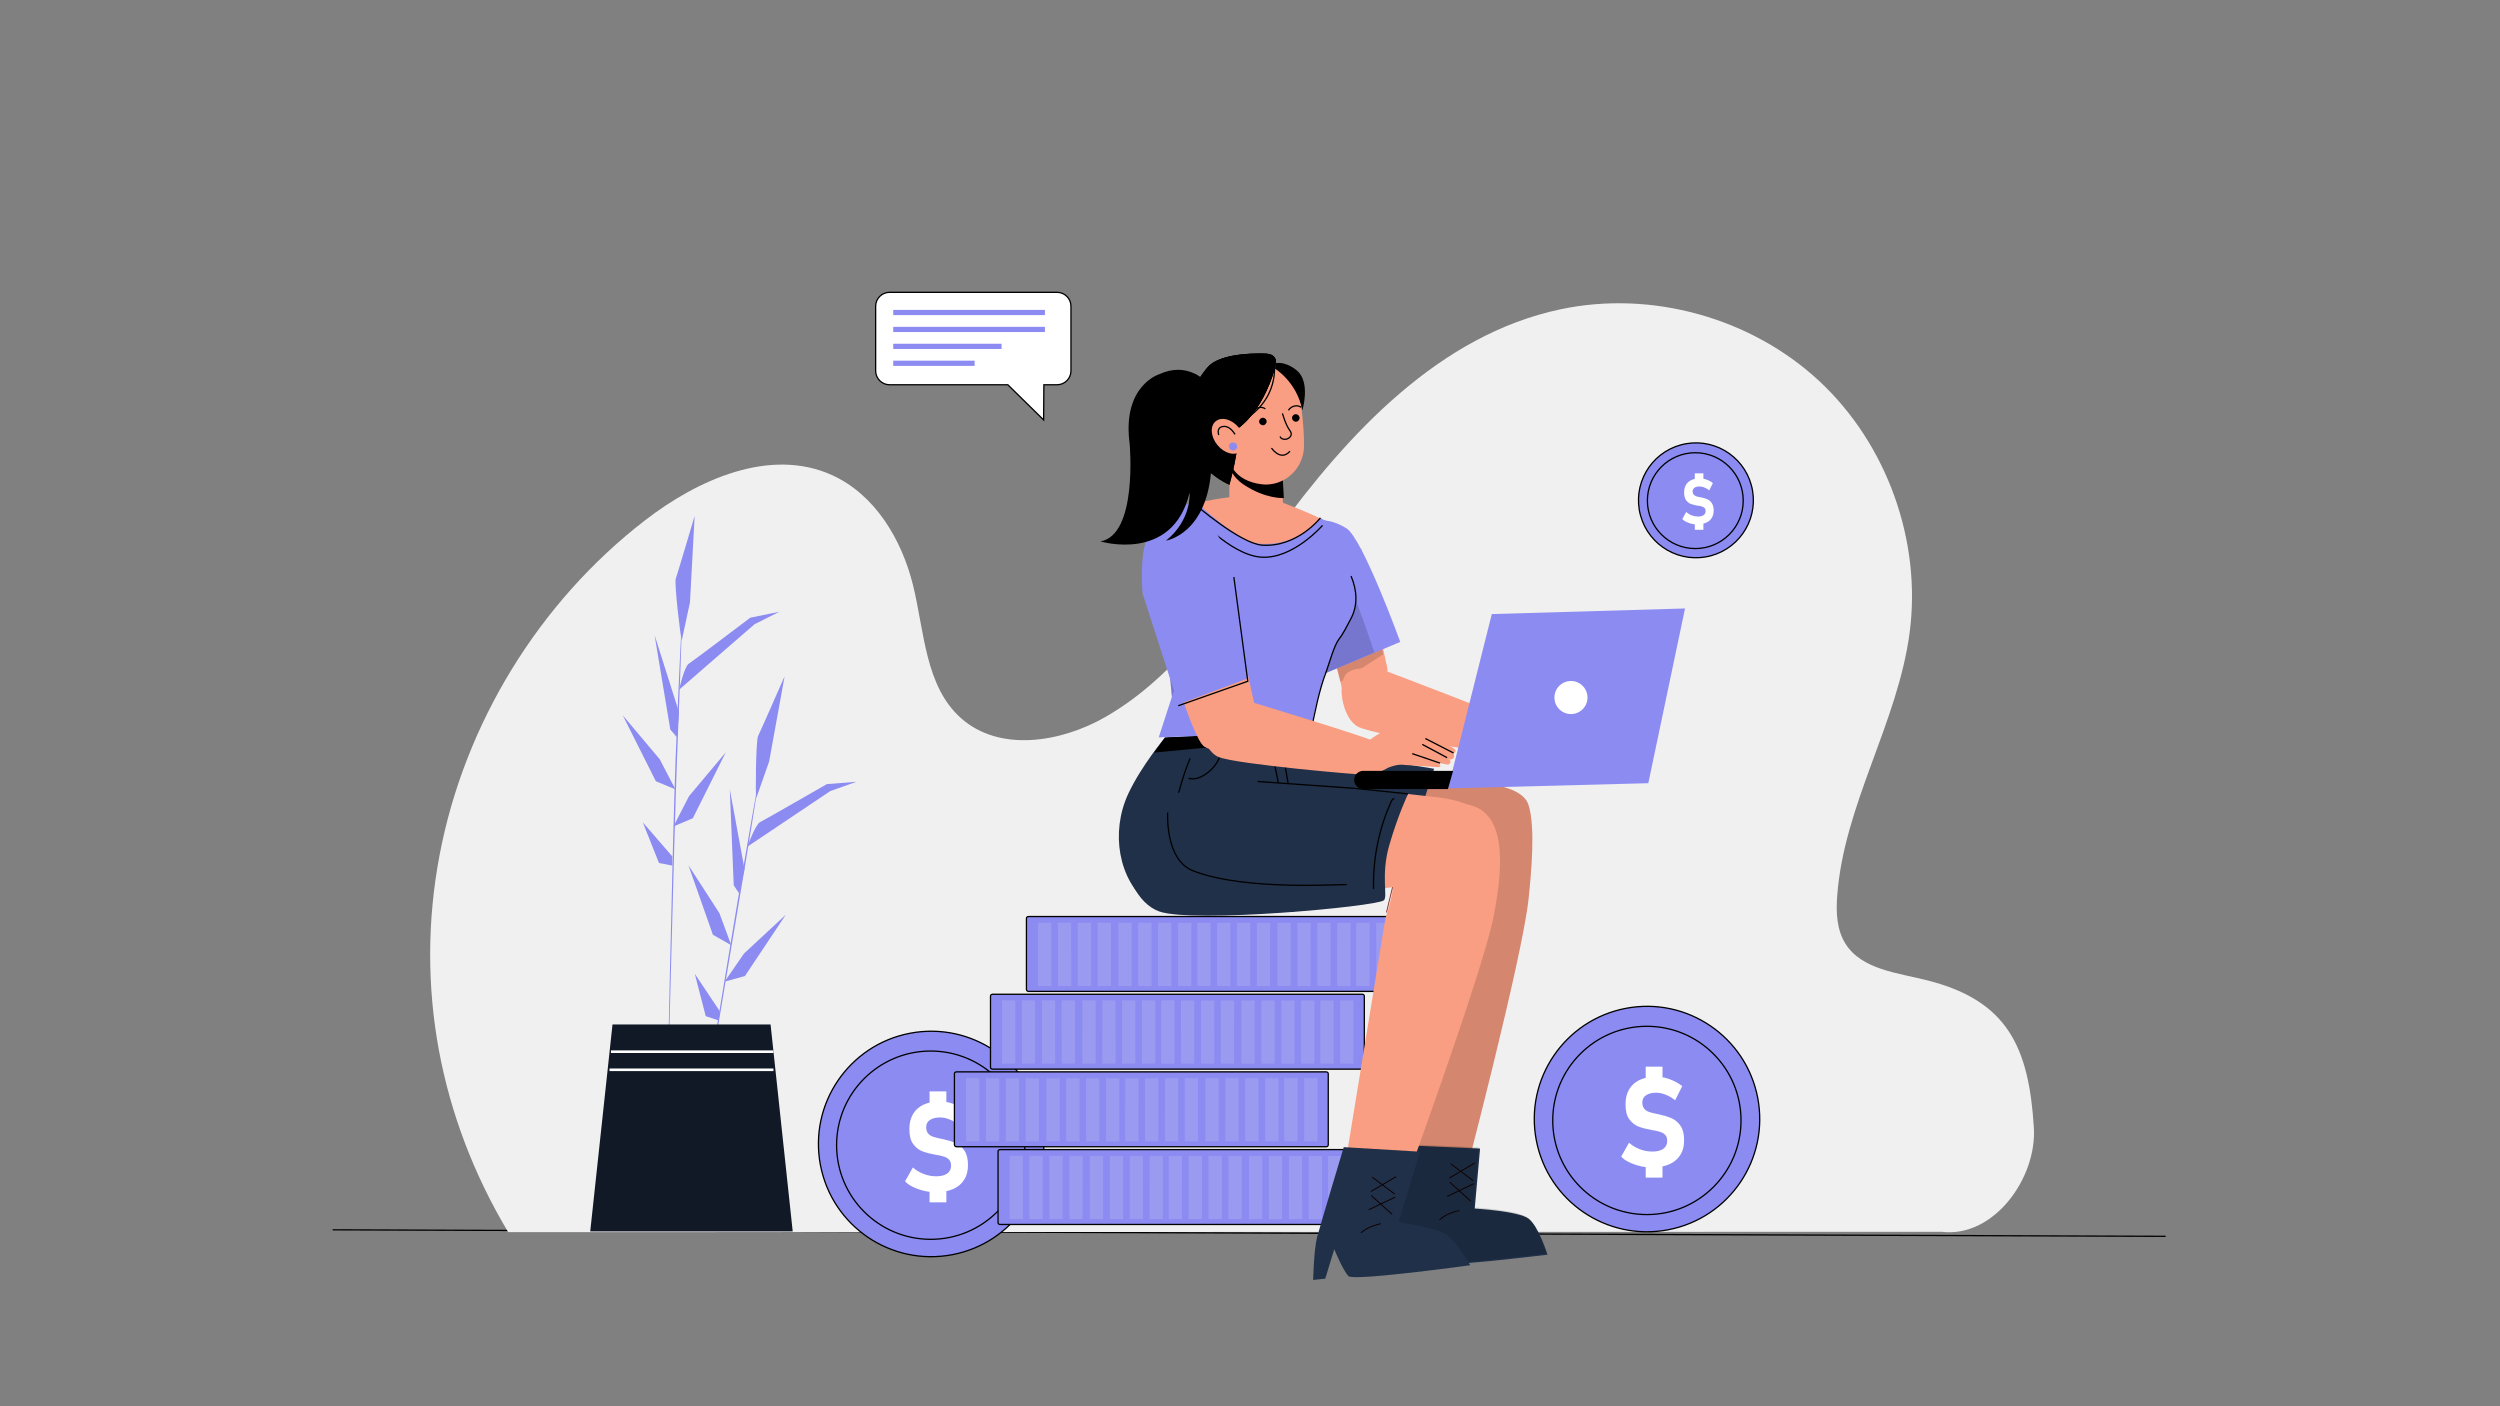 <?xml version="1.0" encoding="utf-8"?>
<svg version="1.1" xmlns="http://www.w3.org/2000/svg" xmlns:xlink="http://www.w3.org/1999/xlink" x="0px" y="0px"
	 viewBox="0 0 1920 1080" style="enable-background:new 0 0 1920 1080;" xml:space="preserve">
<rect x="0" y="0" width="1920" height="1080" fill="#808080" stroke="none"/>
<style type="text/css">
	.st0{fill:none;stroke:#000000;stroke-miterlimit:10;}
	.st1{fill:#F0F0F0;}
	.st2{fill:#FFFFFF;stroke:#000000;stroke-miterlimit:10;}
	.st3{fill:#8B8BF2;}
	.st4{fill:#111926;}
	.st5{fill:none;stroke:#FFFFFF;stroke-width:2;stroke-miterlimit:10;}
	.st6{fill:#8B8BF2;stroke:#000000;stroke-miterlimit:10;}
	.st7{fill:#FFFFFF;}
	.st8{opacity:0.16;}
	.st9{fill:#EEEEEE;}
	.st10{fill:#F99E82;}
	.st11{opacity:0.15;}
	.st12{fill:#203049;}
	.st13{fill:none;stroke:#0D0000;stroke-width:0.75;stroke-miterlimit:10;}
	.st14{fill:none;stroke:#0A0A0A;stroke-miterlimit:10;}
	.st15{fill:none;stroke:#8E3838;stroke-width:0.75;stroke-miterlimit:10;}
	.st16{fill:none;stroke:#000000;stroke-width:0.5;stroke-miterlimit:10;}
	.st17{clip-path:url(#SVGID_2_);}
	.st18{clip-path:url(#SVGID_5_);}
	.st19{clip-path:url(#SVGID_7_);fill:none;stroke:#AF403A;stroke-miterlimit:10;}
	.st20{clip-path:url(#SVGID_9_);fill:none;stroke:#AF403A;stroke-miterlimit:10;}
	.st21{clip-path:url(#SVGID_11_);fill:none;stroke:#AF403A;stroke-miterlimit:10;}
	.st22{clip-path:url(#SVGID_13_);fill:none;stroke:#AF403A;stroke-miterlimit:10;}
	.st23{clip-path:url(#SVGID_15_);}
	.st24{clip-path:url(#SVGID_17_);fill:none;stroke:#AF403A;stroke-miterlimit:10;}
	.st25{clip-path:url(#SVGID_19_);fill:none;stroke:#AF403A;stroke-miterlimit:10;}
</style>
<g id="Bg">
	<line class="st0" x1="255.5" y1="944.5" x2="1663.2" y2="949.5"/>
	<path class="st1" d="M1491,946c40.2,5,73.4-41.3,71-79.9c-3.8-62.4-20.6-97.4-81.1-113c-23.2-6-51.1-8.2-63.7-28.5
		c-6.7-10.8-7.2-24.3-6.2-36.9c5.2-69.8,46.4-132.4,55.6-201.8c9.3-70.6-17.5-145.1-69.7-193.5c-52.2-48.4-128.5-69.6-198.2-54.9
		c-92.9,19.5-163.1,94.9-218.9,171.7c-38,52.3-74.6,109-130.6,141.3c-34.4,19.8-81.6,27.4-111.2,1c-27.5-24.5-28-66.3-36.8-102.1
		c-8.7-35.2-29.3-69.7-62.4-84.6c-47.3-21.3-102.8,3.3-143.8,35.1c-81.2,62.8-138.3,156-157.4,256.8s0,201.5,52.7,289.6L1491,946z"
		/>
</g>
<g id="msg">
	<g>
		<path class="st2" d="M801.7,295.5h10.1c5.9,0,10.7-4.8,10.7-10.7v-49.6c0-5.9-4.8-10.7-10.7-10.7H683.2c-5.9,0-10.7,4.8-10.7,10.7
			v49.6c0,5.9,4.8,10.7,10.7,10.7H774l27.5,27L801.7,295.5z"/>
		<rect x="686" y="238" class="st3" width="116.5" height="4"/>
		<rect x="686" y="251" class="st3" width="116.5" height="4"/>
		<rect x="686" y="264" class="st3" width="83.2" height="4"/>
		<rect x="686" y="277" class="st3" width="62.5" height="4"/>
	</g>
</g>
<g id="Plant">
	<g>
		<g>
			<g>
				<path class="st3" d="M580.8,613c-0.7-1.3-0.3-44.5,1.4-47.7c1.6-3.1,20.4-46,20.4-46l-11.9,65.5L580.8,613z"/>
			</g>
			<g>
				<path class="st3" d="M573.9,650.3c0,0,6.3-17.2,9.8-18.9s51.3-29.2,51.3-29.2l22.8-1.8l-20.1,7.1L573.9,650.3z"/>
			</g>
			<g>
				<polygon class="st3" points="560.5,606.3 563.5,679.9 567.7,686.2 571.8,667.5 				"/>
			</g>
			<g>
				<polygon class="st3" points="528.7,664.5 547.5,717.9 561.6,725.9 552.5,701.3 				"/>
			</g>
			<g>
				<polygon class="st3" points="603.5,702.5 572.1,749.6 556.5,753.9 571.4,732.3 				"/>
			</g>
			<g>
				<polygon class="st3" points="533.6,747.9 542,780.4 551.9,783.7 552.8,776.6 				"/>
			</g>
			<g>
				<g>
					<path class="st3" d="M533.1,896c-0.3-0.1,22.7-140.1,31.8-194.4c9.1-54.3,16.8-98.3,17.1-98.2c0.3,0.1-6.8,44.1-16,98.4
						C556.9,756.1,533.4,896,533.1,896z"/>
				</g>
			</g>
		</g>
		<g>
			<g>
				<path class="st3" d="M523.6,491.9c-0.8-1.2-5.9-44.1-4.6-47.5c1.2-3.3,14.5-48.2,14.5-48.2l-3.6,66.4L523.6,491.9z"/>
			</g>
			<g>
				<path class="st3" d="M521.5,529.7c0,0,4.1-17.9,7.4-19.9c3.3-2.1,47.3-35.4,47.3-35.4l22.4-4.6l-19.1,9.6L521.5,529.7z"/>
			</g>
			<g>
				<polygon class="st3" points="502.7,487.7 514.8,560.3 519.8,566.1 521.5,547 				"/>
			</g>
			<g>
				<polygon class="st3" points="478.3,549.4 503.7,600 518.7,606.2 506.6,583 				"/>
			</g>
			<g>
				<polygon class="st3" points="557.4,577.8 532.1,628.4 517.2,634.7 529.2,611.4 				"/>
			</g>
			<g>
				<polygon class="st3" points="493.7,631.6 506.1,662.8 516.4,664.8 516.3,657.7 				"/>
			</g>
			<g>
				<g>
					<path class="st3" d="M512.2,859.6c-0.3,0,4.5-222.9,6.7-277.9c2.2-55,4.3-99.6,4.6-99.6c0.3,0-1.3,44.6-3.5,99.6
						C517.8,636.8,512.5,859.6,512.2,859.6z"/>
				</g>
			</g>
		</g>
		<g>
			<polygon class="st4" points="608.8,945.7 453.3,945.7 470.4,786.8 591.8,786.8 			"/>
			<line class="st5" x1="469.2" y1="807.7" x2="594" y2="807.7"/>
			<line class="st5" x1="468.1" y1="821.6" x2="594" y2="821.6"/>
		</g>
	</g>
</g>
<g id="Dollar_3_">
	<g>
		<g>
			
				<ellipse transform="matrix(0.982 -0.187 0.187 0.982 -151.588 149.035)" class="st6" cx="715.2" cy="879.1" rx="86.6" ry="86.6"/>
			<circle class="st3" cx="714.8" cy="879.5" r="72.3"/>
			<circle class="st0" cx="714.8" cy="879.5" r="72.3"/>
		</g>
		<g>
			<path class="st7" d="M709.4,914.5c-3.3-0.8-6.2-1.9-8.8-3.2c-2.6-1.3-4.4-2.7-5.5-4.1l6-10.6c2.4,2.2,5.2,3.8,8.3,5
				c3.1,1.2,6.3,1.8,9.6,1.8c3.6,0,6.4-0.7,8.4-2.1c2-1.4,3-3.4,3-6.1v0c0-1.8-0.4-3.3-1.3-4.3c-0.9-1.1-2.1-1.9-3.5-2.4
				c-1.4-0.5-3.2-1-5.4-1.4c-0.1,0-0.1,0-0.2,0c-0.1,0-0.1,0-0.2,0c-0.1,0-0.2-0.1-0.3-0.1c-0.1,0-0.2,0-0.3,0
				c-4.4-0.8-8-1.7-10.8-2.8c-2.7-1-5.1-2.9-7.1-5.6c-2-2.7-2.9-6.6-2.9-11.6v0c0-4.4,0.9-8.2,2.8-11.4c1.8-3.1,4.5-5.5,8-7.2
				c3.5-1.6,7.7-2.5,12.6-2.5c2.2,0,4.5,0.3,6.9,0.8c2.3,0.6,4.6,1.4,6.9,2.5c2.2,1.1,4.4,2.4,6.4,3.9l-5.5,10.9
				c-2.4-1.9-4.8-3.3-7.3-4.3c-2.5-1-5-1.5-7.3-1.5c-3.3,0-5.9,0.7-7.8,2c-1.9,1.3-2.8,3.1-2.8,5.5v0c0,2,0.5,3.6,1.5,4.8
				c1,1.2,2.3,2,3.8,2.5c1.5,0.5,3.6,1.1,6.2,1.6c0,0,0.1,0,0.1,0c0,0,0.1,0,0.1,0c0.2,0,0.3,0.1,0.5,0.1c0.2,0,0.3,0.1,0.5,0.1
				c4,0.9,7.3,1.9,10,3.1c2.7,1.2,4.9,3.2,6.7,5.8c1.8,2.7,2.7,6.4,2.7,11v0.1c0,4.4-0.9,8.1-2.9,11.2c-1.9,3.1-4.7,5.5-8.3,7.1
				c-3.6,1.6-8,2.5-13.1,2.5C715.9,915.7,712.7,915.3,709.4,914.5z M713.9,838.2h12.9v10.7h-12.9V838.2z M713.9,912h12.9v11.4h-12.9
				V912z"/>
		</g>
	</g>
</g>
<g id="Dollar_2_">
	<g>
		<path class="st6" d="M789.9,761.4l283.9,0c0.9,0,1.6-0.6,1.6-1.4l0-54.7c0-0.8-0.7-1.4-1.6-1.4l-283.9,0c-0.9,0-1.6,0.6-1.6,1.4
			l0,54.7C788.4,760.8,789.1,761.4,789.9,761.4z"/>
		<g class="st8">
			
				<rect x="797.2" y="708.7" transform="matrix(-1 -2.048539e-04 2.048539e-04 -1 1604.49 1466.075)" class="st9" width="10.2" height="48.5"/>
			
				<rect x="812.5" y="708.7" transform="matrix(-1 -1.479245e-04 1.479245e-04 -1 1635.085 1466.036)" class="st9" width="10.2" height="48.5"/>
			
				<rect x="827.8" y="708.7" transform="matrix(-1 -1.365371e-04 1.365371e-04 -1 1665.647 1466.033)" class="st9" width="10.2" height="48.5"/>
			
				<rect x="843.1" y="708.7" transform="matrix(-1 -1.479127e-04 1.479127e-04 -1 1696.192 1466.049)" class="st9" width="10.2" height="48.5"/>
			
				<rect x="858.9" y="708.7" transform="matrix(-1 -1.365324e-04 1.365324e-04 -1 1727.886 1466.046)" class="st9" width="10.2" height="48.5"/>
			
				<rect x="874.2" y="708.7" transform="matrix(-1 -1.479262e-04 1.479262e-04 -1 1758.431 1466.063)" class="st9" width="10.2" height="48.5"/>
			
				<rect x="889.5" y="708.7" transform="matrix(-1 -1.479195e-04 1.479195e-04 -1 1788.985 1466.069)" class="st9" width="10.2" height="48.5"/>
			
				<rect x="904.7" y="708.7" transform="matrix(-1 -1.479262e-04 1.479262e-04 -1 1819.539 1466.075)" class="st9" width="10.2" height="48.5"/>
			
				<rect x="919.4" y="708.7" transform="matrix(-1 -1.479195e-04 1.479195e-04 -1 1848.961 1466.082)" class="st9" width="10.2" height="48.5"/>
			
				<rect x="934.7" y="708.7" transform="matrix(-1 -1.479178e-04 1.479178e-04 -1 1879.514 1466.089)" class="st9" width="10.2" height="48.5"/>
			
				<rect x="950" y="708.7" transform="matrix(-1 -1.479161e-04 1.479161e-04 -1 1910.068 1466.095)" class="st9" width="10.2" height="48.5"/>
			
				<rect x="965.3" y="708.7" transform="matrix(-1 -1.820780e-04 1.820780e-04 -1 1940.596 1466.135)" class="st9" width="10.2" height="48.5"/>
			
				<rect x="981.1" y="708.7" transform="matrix(-1 -1.706963e-04 1.706963e-04 -1 1972.29 1466.13)" class="st9" width="10.2" height="48.5"/>
			
				<rect x="996.4" y="708.7" transform="matrix(-1 -1.593013e-04 1.593013e-04 -1 2002.852 1466.126)" class="st9" width="10.2" height="48.5"/>
			
				<rect x="1011.7" y="708.7" transform="matrix(-1 -1.820801e-04 1.820801e-04 -1 2033.389 1466.156)" class="st9" width="10.2" height="48.5"/>
			
				<rect x="1026.9" y="708.7" transform="matrix(-1 -1.820801e-04 1.820801e-04 -1 2063.942 1466.163)" class="st9" width="10.2" height="48.5"/>
			
				<rect x="1041.7" y="708.7" transform="matrix(-1 -1.479212e-04 1.479212e-04 -1 2093.389 1466.133)" class="st9" width="10.2" height="48.5"/>
			
				<rect x="1056.9" y="708.7" transform="matrix(-1 -1.593032e-04 1.593032e-04 -1 2123.935 1466.152)" class="st9" width="10.2" height="48.5"/>
		</g>
	</g>
	<g>
		<path class="st6" d="M762.3,821.1l283.9,0c0.9,0,1.6-0.6,1.6-1.4l0-54.7c0-0.8-0.7-1.4-1.6-1.4l-283.9,0c-0.9,0-1.6,0.6-1.6,1.4
			l0,54.7C760.7,820.5,761.4,821.1,762.3,821.1z"/>
		<g class="st8">
			
				<rect x="769.6" y="768.4" transform="matrix(-1 -2.048539e-04 2.048539e-04 -1 1549.176 1585.406)" class="st9" width="10.2" height="48.5"/>
			
				<rect x="784.9" y="768.4" transform="matrix(-1 -1.479245e-04 1.479245e-04 -1 1579.774 1585.368)" class="st9" width="10.2" height="48.5"/>
			
				<rect x="800.1" y="768.4" transform="matrix(-1 -1.365371e-04 1.365371e-04 -1 1610.336 1585.365)" class="st9" width="10.2" height="48.5"/>
			
				<rect x="815.4" y="768.4" transform="matrix(-1 -1.479127e-04 1.479127e-04 -1 1640.881 1585.381)" class="st9" width="10.2" height="48.5"/>
			
				<rect x="831.2" y="768.4" transform="matrix(-1 -1.365324e-04 1.365324e-04 -1 1672.575 1585.379)" class="st9" width="10.2" height="48.5"/>
			
				<rect x="846.5" y="768.4" transform="matrix(-1 -1.479262e-04 1.479262e-04 -1 1703.12 1585.395)" class="st9" width="10.2" height="48.5"/>
			
				<rect x="861.8" y="768.4" transform="matrix(-1 -1.479195e-04 1.479195e-04 -1 1733.674 1585.401)" class="st9" width="10.2" height="48.5"/>
			
				<rect x="877.1" y="768.4" transform="matrix(-1 -1.479262e-04 1.479262e-04 -1 1764.227 1585.408)" class="st9" width="10.2" height="48.5"/>
			
				<rect x="891.8" y="768.4" transform="matrix(-1 -1.479195e-04 1.479195e-04 -1 1793.649 1585.414)" class="st9" width="10.2" height="48.5"/>
			
				<rect x="907.1" y="768.4" transform="matrix(-1 -1.479178e-04 1.479178e-04 -1 1824.203 1585.421)" class="st9" width="10.2" height="48.5"/>
			
				<rect x="922.3" y="768.4" transform="matrix(-1 -1.479161e-04 1.479161e-04 -1 1854.757 1585.428)" class="st9" width="10.2" height="48.5"/>
			
				<rect x="937.6" y="768.4" transform="matrix(-1 -1.820780e-04 1.820780e-04 -1 1885.283 1585.466)" class="st9" width="10.2" height="48.5"/>
			
				<rect x="953.5" y="768.4" transform="matrix(-1 -1.706963e-04 1.706963e-04 -1 1916.977 1585.462)" class="st9" width="10.2" height="48.5"/>
			
				<rect x="968.7" y="768.4" transform="matrix(-1 -1.593013e-04 1.593013e-04 -1 1947.541 1585.458)" class="st9" width="10.2" height="48.5"/>
			
				<rect x="984" y="768.4" transform="matrix(-1 -1.820801e-04 1.820801e-04 -1 1978.076 1585.488)" class="st9" width="10.2" height="48.5"/>
			
				<rect x="999.3" y="768.4" transform="matrix(-1 -1.820801e-04 1.820801e-04 -1 2008.629 1585.495)" class="st9" width="10.2" height="48.5"/>
			
				<rect x="1014" y="768.4" transform="matrix(-1 -1.479212e-04 1.479212e-04 -1 2038.078 1585.466)" class="st9" width="10.2" height="48.5"/>
			
				<rect x="1029.3" y="768.4" transform="matrix(-1 -1.593032e-04 1.593032e-04 -1 2068.623 1585.484)" class="st9" width="10.2" height="48.5"/>
		</g>
	</g>
	<g>
		<path class="st6" d="M734.6,880.7l283.9,0c0.9,0,1.6-0.6,1.6-1.4l0-54.7c0-0.8-0.7-1.4-1.6-1.4l-283.9,0c-0.9,0-1.6,0.6-1.6,1.4
			l0,54.7C733.1,880.1,733.8,880.7,734.6,880.7z"/>
		<g class="st8">
			
				<rect x="741.9" y="828" transform="matrix(-1 -2.048539e-04 2.048539e-04 -1 1493.861 1704.736)" class="st9" width="10.2" height="48.5"/>
			
				<rect x="757.2" y="828" transform="matrix(-1 -1.479245e-04 1.479245e-04 -1 1524.463 1704.701)" class="st9" width="10.2" height="48.5"/>
			
				<rect x="772.5" y="828" transform="matrix(-1 -1.365371e-04 1.365371e-04 -1 1555.025 1704.698)" class="st9" width="10.2" height="48.5"/>
			
				<rect x="787.8" y="828" transform="matrix(-1 -1.479127e-04 1.479127e-04 -1 1585.57 1704.714)" class="st9" width="10.2" height="48.5"/>
			
				<rect x="803.6" y="828" transform="matrix(-1 -1.365324e-04 1.365324e-04 -1 1617.265 1704.711)" class="st9" width="10.2" height="48.5"/>
			
				<rect x="818.9" y="828" transform="matrix(-1 -1.479262e-04 1.479262e-04 -1 1647.809 1704.727)" class="st9" width="10.2" height="48.5"/>
			
				<rect x="834.2" y="828" transform="matrix(-1 -1.479195e-04 1.479195e-04 -1 1678.363 1704.734)" class="st9" width="10.2" height="48.5"/>
			
				<rect x="849.4" y="828" transform="matrix(-1 -1.479262e-04 1.479262e-04 -1 1708.916 1704.74)" class="st9" width="10.2" height="48.5"/>
			
				<rect x="864.1" y="828" transform="matrix(-1 -1.479195e-04 1.479195e-04 -1 1738.338 1704.746)" class="st9" width="10.2" height="48.5"/>
			
				<rect x="879.4" y="828" transform="matrix(-1 -1.479178e-04 1.479178e-04 -1 1768.891 1704.753)" class="st9" width="10.2" height="48.5"/>
			
				<rect x="894.7" y="828.1" transform="matrix(-1 -1.479161e-04 1.479161e-04 -1 1799.446 1704.76)" class="st9" width="10.2" height="48.5"/>
			
				<rect x="910" y="828.1" transform="matrix(-1 -1.820780e-04 1.820780e-04 -1 1829.97 1704.797)" class="st9" width="10.2" height="48.5"/>
			
				<rect x="925.8" y="828.1" transform="matrix(-1 -1.706963e-04 1.706963e-04 -1 1861.665 1704.794)" class="st9" width="10.2" height="48.5"/>
			
				<rect x="941.1" y="828.1" transform="matrix(-1 -1.593013e-04 1.593013e-04 -1 1892.229 1704.79)" class="st9" width="10.2" height="48.5"/>
			
				<rect x="956.4" y="828.1" transform="matrix(-1 -1.820801e-04 1.820801e-04 -1 1922.763 1704.819)" class="st9" width="10.2" height="48.5"/>
			
				<rect x="971.6" y="828.1" transform="matrix(-1 -1.820801e-04 1.820801e-04 -1 1953.316 1704.826)" class="st9" width="10.2" height="48.5"/>
			
				<rect x="986.4" y="828.1" transform="matrix(-1 -1.479212e-04 1.479212e-04 -1 1982.767 1704.798)" class="st9" width="10.2" height="48.5"/>
			
				<rect x="1001.6" y="828.1" transform="matrix(-1 -1.593032e-04 1.593032e-04 -1 2013.311 1704.816)" class="st9" width="10.2" height="48.5"/>
		</g>
	</g>
	<g>
		<path class="st6" d="M768.1,940.4l283.9,0c0.9,0,1.6-0.6,1.6-1.4l0-54.7c0-0.8-0.7-1.4-1.6-1.4l-283.9,0c-0.9,0-1.6,0.6-1.6,1.4
			l0,54.7C766.5,939.8,767.2,940.4,768.1,940.4z"/>
		<g class="st8">
			
				<rect x="775.4" y="887.7" transform="matrix(-1 -2.048539e-04 2.048539e-04 -1 1560.793 1824.08)" class="st9" width="10.2" height="48.5"/>
			
				<rect x="790.7" y="887.7" transform="matrix(-1 -1.479245e-04 1.479245e-04 -1 1591.398 1824.042)" class="st9" width="10.2" height="48.5"/>
			
				<rect x="806" y="887.7" transform="matrix(-1 -1.365371e-04 1.365371e-04 -1 1621.962 1824.039)" class="st9" width="10.2" height="48.5"/>
			
				<rect x="821.2" y="887.7" transform="matrix(-1 -1.479127e-04 1.479127e-04 -1 1652.506 1824.055)" class="st9" width="10.2" height="48.5"/>
			
				<rect x="837.1" y="887.7" transform="matrix(-1 -1.365324e-04 1.365324e-04 -1 1684.201 1824.052)" class="st9" width="10.2" height="48.5"/>
			
				<rect x="852.3" y="887.7" transform="matrix(-1 -1.479262e-04 1.479262e-04 -1 1714.745 1824.069)" class="st9" width="10.2" height="48.5"/>
			
				<rect x="867.6" y="887.7" transform="matrix(-1 -1.479195e-04 1.479195e-04 -1 1745.299 1824.075)" class="st9" width="10.2" height="48.5"/>
			
				<rect x="882.9" y="887.7" transform="matrix(-1 -1.479262e-04 1.479262e-04 -1 1775.852 1824.081)" class="st9" width="10.2" height="48.5"/>
			
				<rect x="897.6" y="887.7" transform="matrix(-1 -1.479195e-04 1.479195e-04 -1 1805.274 1824.088)" class="st9" width="10.2" height="48.5"/>
			
				<rect x="912.9" y="887.7" transform="matrix(-1 -1.479178e-04 1.479178e-04 -1 1835.827 1824.095)" class="st9" width="10.2" height="48.5"/>
			
				<rect x="928.2" y="887.7" transform="matrix(-1 -1.479161e-04 1.479161e-04 -1 1866.381 1824.101)" class="st9" width="10.2" height="48.5"/>
			
				<rect x="943.4" y="887.7" transform="matrix(-1 -1.820780e-04 1.820780e-04 -1 1896.904 1824.14)" class="st9" width="10.2" height="48.5"/>
			
				<rect x="959.3" y="887.7" transform="matrix(-1 -1.706963e-04 1.706963e-04 -1 1928.599 1824.136)" class="st9" width="10.2" height="48.5"/>
			
				<rect x="974.6" y="887.7" transform="matrix(-1 -1.593013e-04 1.593013e-04 -1 1959.164 1824.132)" class="st9" width="10.2" height="48.5"/>
			
				<rect x="989.8" y="887.7" transform="matrix(-1 -1.820801e-04 1.820801e-04 -1 1989.697 1824.161)" class="st9" width="10.2" height="48.5"/>
			
				<rect x="1005.1" y="887.7" transform="matrix(-1 -1.820801e-04 1.820801e-04 -1 2020.249 1824.169)" class="st9" width="10.2" height="48.5"/>
			
				<rect x="1019.8" y="887.7" transform="matrix(-1 -1.479212e-04 1.479212e-04 -1 2049.703 1824.14)" class="st9" width="10.2" height="48.5"/>
			
				<rect x="1035.1" y="887.7" transform="matrix(-1 -1.593032e-04 1.593032e-04 -1 2080.247 1824.158)" class="st9" width="10.2" height="48.5"/>
		</g>
	</g>
</g>
<g id="L_Body">
	<g>
		<path class="st10" d="M1150.1,604.3c-20.8-6.9-63.8-13.9-69.5-5.9c-7.3,10.3-0.9,94.8-0.9,94.8l38.3,4.5c0.1-0.5-0.1-1.1,0.3-1.4
			C1159.3,662.1,1187.6,655,1150.1,604.3z"/>
		<path class="st11" d="M1150.1,604.3c-20.8-6.9-63.8-13.9-69.5-5.9c-7.3,10.3-0.9,94.8-0.9,94.8l38.3,4.5c0.1-0.5-0.1-1.1,0.3-1.4
			C1159.3,662.1,1187.6,655,1150.1,604.3z"/>
		<path class="st10" d="M1134.9,600.7c-26.8,16.6-31.6,56.8-35,89c0,0.5-0.1,1-0.2,1.5l0.5,0.1l-19.2,213l43.4,1.8
			c0,0,44.7-170.4,49.5-215.5c2-19,5.5-55.2,0-72.4C1169,602.9,1138.5,601.9,1134.9,600.7z"/>
		<path class="st11" d="M1134.9,600.7c-26.8,16.6-31.6,56.8-35,89c0,0.5-0.1,1-0.2,1.5l0.5,0.1l-19.2,213l43.4,1.8
			c0,0,44.7-170.4,49.5-215.5c2-19,5.5-55.2,0-72.4C1169,602.9,1138.5,601.9,1134.9,600.7z"/>
		<g>
			<path class="st12" d="M1081.9,879.7c0,0-7.4,50.3-10,60.1c-2.6,9.8-3.1,33.5-3.1,33.5l9.3-1l6.8-22.8c0,0,6.9,17,11,21
				c4.1,4,92.6-6.9,92.6-6.9s-6.8-21.9-14.6-27.7c-7.8-5.8-41.3-7.7-41.3-7.7l4.1-46.1L1081.9,879.7z"/>
			<path class="st11" d="M1080.9,878.8c0,0-7.4,50.3-10,60.1c-2.6,9.8-3.1,33.5-3.1,33.5l9.3-1l6.8-22.8c0,0,6.9,17,11,21
				c4.1,4,92.6-6.9,92.6-6.9s-6.8-21.9-14.6-27.7c-7.8-5.8-41.3-7.7-41.3-7.7l4.1-46.1L1080.9,878.8z"/>
			<path class="st13" d="M1120.7,929.7c0,0-9.2,1.7-15.2,7.1"/>
			<line class="st13" x1="1114.1" y1="893.7" x2="1131.4" y2="906.8"/>
			<line class="st13" x1="1132.5" y1="893.2" x2="1113.1" y2="904.8"/>
			<line class="st13" x1="1113.4" y1="907.9" x2="1129.5" y2="922.5"/>
			<line class="st13" x1="1131.8" y1="909.1" x2="1111.4" y2="918.9"/>
		</g>
		<path class="st12" d="M996.3,573.3l105.1,17.1l-27.9,86.7c0,0-80,14.3-90.9,4.9C971.8,672.4,996.3,573.3,996.3,573.3z"/>
	</g>
	<g>
		<path class="st12" d="M1004.6,560.7c0,0,35.7,46.2,34.9,52c-0.8,5.8-45.7,87.6-45.7,87.6S890,700.1,882.2,694
			c-23.1-18.2-29.6-54.7-15.6-84.6c10.1-21.5,28.1-42.9,28.1-42.9L1004.6,560.7z"/>
		<path class="st0" d="M974,564c8.5,38.7,15.7,77.7,21.5,116.9"/>
		<polyline class="st0" points="983.5,567.9 990.2,607.1 985.4,618.7 		"/>
		<path class="st0" d="M912.8,597.7c4,1.3,8.6-0.3,12-2.4c8.1-5,13.2-13,13.4-21.2"/>
		<path class="st14" d="M1001.7,570.7c1.7,9.7,9.1,18.1,18.4,21.1"/>
		<path class="st0" d="M914,582.4c-7.2,17-11.7,37.2-14.8,55.4"/>
		<polygon points="894.7,566.4 1004.6,560.7 1008.6,566.2 886.4,578 		"/>
	</g>
	<g>
		<g>
			<path class="st10" d="M1126.4,617.7c0,0-9.4-4-21.2-5.2c-20.9,12.1-32,42.7-35.1,67.4c-1.1,8.9-3.4,17.2-6.1,25.3l-34.8,213.2
				l47.6-2.6c0,0,61.7-168.6,70.3-211.8C1155.6,660.5,1155.7,622.8,1126.4,617.7z"/>
			<g>
				<path class="st12" d="M1032,881c0,0-17.8,59.2-20.4,68.9c-2.6,9.7-3.1,33.1-3.1,33.1l9.3-1l6.9-22.6c0,0,6.9,16.8,11,20.7
					c4.1,3.9,93.4-8.4,93.4-8.4s-10-17.6-17.9-23.4c-7.8-5.7-37.1-9.5-37.1-9.5l16.5-54.3L1032,881z"/>
				<path class="st13" d="M1060.4,939.8c0,0-9.2,1.7-15.2,7"/>
				<line class="st13" x1="1053.8" y1="904" x2="1071.1" y2="917"/>
				<line class="st13" x1="1072.3" y1="903.6" x2="1052.8" y2="915.1"/>
				<line class="st13" x1="1053.1" y1="918.2" x2="1069.2" y2="932.6"/>
				<line class="st13" x1="1071.5" y1="919.4" x2="1051.1" y2="929.1"/>
			</g>
			<line class="st15" x1="1064.8" y1="700.8" x2="1073.5" y2="664.7"/>
		</g>
		<g>
			<path class="st10" d="M1105.2,612.5c-26.4-2.7-67.4-9.2-72.4-2.2c-7.3,10.2-8.3,77.2-8.3,77.2l44.3-6.1c0,0,14.6-0.6,23.3-2.4
				C1147.7,667.4,1135.4,633.8,1105.2,612.5z"/>
			<path class="st12" d="M932.2,599.2l80.7,3.5l68.5,7c0,0-7.6,15.8-14.4,39.3c-6.8,23.5-0.8,40.1-4.3,42.5
				c-7,4.9-146.4,17.7-172.4,8.5c-16.1-5.7-29.3-29.2-25.5-56.4C868.7,616.6,932.2,599.2,932.2,599.2z"/>
			<path class="st0" d="M896.8,624c0,0-2.3,36.1,19.3,44.7c40.5,16.1,117.7,9.9,118.3,10.8"/>
			<path class="st0" d="M1070.9,613.5c-1-0.3-1.9,0.8-2.3,1.8c-9.6,21-14.3,44.3-13.7,67.4"/>
		</g>
		<polyline class="st0" points="1081.4,609.7 1039.6,605.4 965.9,600.2 		"/>
	</g>
</g>
<g id="R_Arm_1_">
	<g>
		<path class="st10" d="M1045.5,421.4l20.1,92.4c0,0-0.6,34.4-6.7,36.8c-6.1,2.4-18.8,1.7-21.1,1.7c-2.3,0-32.3-125.6-32.3-125.6
			L1045.5,421.4z"/>
		<polygon class="st11" points="1059.3,487.7 1062.3,502.5 1029.5,523.7 1023.5,500 		"/>
		<path class="st3" d="M1001.3,402.7c0,0,13.6-8.9,32.7,3c12.5,7.7,41.4,87.3,41.4,87.3l-64.2,26.9
			C1011.1,519.9,989.1,411.8,1001.3,402.7z"/>
		<path class="st11" d="M1011.1,519.9l44.4-18.9c0,0-7.6-22.6-13.4-38c-7.8-20.5-17.2-30-19.8-31.1c-4.6-2.1-23.3-14.9-23.9,1.6
			C997.8,449.8,1011.1,519.9,1011.1,519.9z"/>
	</g>
</g>
<g id="R_Arm">
	<g>
		<path class="st10" d="M1140.8,554.7c0,0,6.5-9.4,24.2-17.5c0,0,9.4-4.4,12.4-8.5c0,0,1.9-3.9,4.4-1.2c0,0,4.8,4.4-13.3,18.3
			c0,0,13.7,6.1,25.4,3.4c0,0,13.3-3.1,16-3.4c0,0,3-0.7,3.5,2.7c0,0,0.4,1.9-4.5,2.9c0,0-14.2,4.6-19.3,5.1c0,0-2.7,0.3-2.6,1.8
			c0,0,0,2.1,4.2,1.6c0,0,14.1-0.7,24.2-2.7c0,0,4.3-1.5,5.1,1.4c0,0,0.3,3.8-2.6,4.2c0,0,3,0.4,2.2,3.5c0,0,0.5,3.4-18.3,7
			c0,0-12,2.2-17.3,1.6c0,0,8.3,2.3,14.9,2.9c0,0,3.9-0.1,3.7,2.3c0,0,0.4,2-5.2,2.6c0,0-37,0.3-54.1-6.8
			C1143.6,576,1131.7,568,1140.8,554.7z"/>
		<path class="st16" d="M1154.6,565.8c0,0,6.9-5.4,25.9,6.8c0,0,3,2.1,4.4,2.6"/>
		<path class="st16" d="M1154,560.9c10.9-5.8,11.8-12.2,11.8-12.2s0.5-1.5,2.6-2.9"/>
		<path class="st16" d="M1217.8,562.9c0,0-20.7,5.7-31.9,2.8"/>
	</g>
</g>
<g id="R_Hand">
	<path class="st10" d="M1065.3,515.7c0,0,98.5,37.1,101.7,40.6c3.2,3.5-2.7,23.8-8.3,23.7c-5.6-0.1-102.3-15.2-115.6-21.8
		c-12.6-6.3-17.3-35.8-7.5-42.1C1045.4,509.9,1065.3,515.7,1065.3,515.7z"/>
</g>
<g id="Body">
	<g>
		<path class="st10" d="M969.5,380.1c-1.8-0.2-21.7,0.9-35.4,3.2c-13.7,2.3-21.6,4.8-21.5,6.3c0.4,3,56.4,34.5,67.6,38.1
			c11.3,3.6,36.1-24,37.2-26.8C1018.6,398.1,969.5,380.1,969.5,380.1z"/>
		<g>
			<path class="st3" d="M917.7,384.8c0,0,32.8,31,47.9,32.6c32,3.4,48.4-19.6,48.4-19.6l15.3,8.4c0,0-0.3,15.3,4.1,25.5
				c6,14,11.3,26.2,5.6,40.4c-2.9,7.2-9.1,13.2-13.9,24.6c-11.6,27.3-18.9,65.4-18.9,65.4l-116.3,4.2l10.1-31.1
				c0,0-8.1-86.4-8-104.7c0.1-12.1-7.7-25.2,0.4-33.8C896.5,392.2,917.7,384.8,917.7,384.8z"/>
			<path class="st0" d="M1037.6,442.4c4.7,11,5.4,22.9-0.4,33.3c-3,5.4-5.1,10.4-8.9,15.2c-3.7,4.8-7.4,18.5-9.5,24.2
				c-6.3,16.6-8.3,30-12.3,47.3"/>
			<path class="st0" d="M917.3,387c0,0,35.3,30.6,52.2,31.7c26.9,1.7,44.6-21,44.6-21"/>
			<path class="st0" d="M916.4,394c0,0,28,32.2,52.2,33.9c24.4,1.7,47.1-24.4,47.1-24.4"/>
			<path class="st11" d="M892.5,411.4c0,0-3.4,18.5-0.9,42.9c2.5,24.4,8.4,80.8,8.4,80.8s35.1-94.1,25.5-92.5
				S892.5,411.4,892.5,411.4z"/>
		</g>
	</g>
</g>
<g id="L_Arm">
	<g>
		<path class="st10" d="M943.2,445.7c0.5,2.7,20,96.5,22.1,102.7c2.1,6.2-0.7,14.8-6.7,21.7c-6,6.9-24.3,8.9-33.7,3.3
			c-9.4-5.6-36.2-94.1-34.6-109.6C891.9,448.3,943.2,445.7,943.2,445.7z"/>
		<path class="st3" d="M914,393.5c0,0-42.2-15.8-36.6,62l27.6,85.5l53.6-20.1C958.6,520.8,953.5,398.5,914,393.5z"/>
		<polyline class="st0" points="947.6,443.2 958.3,523.2 904.9,542 		"/>
	</g>
</g>
<g id="L_Finger">
	<g>
		<path class="st10" d="M1066.1,589.6c0,0,7.2-3.2,12.9-2.1l25.9,1.7c0,0,3.6-0.5-1-3.5l8.3,1.6c0,0,4.7-2.4-0.9-5.1
			c0,0,0.8,0.5,1.8,0.9c2.7,1,4.9-2.2,3.1-4.4l0,0c4.7-2.4-2.1-5.3-2.1-5.3l-23.6-14.2l-6.6-0.3l7.7-8.7c3.9-7.1-3.2-5.5-3.2-5.5
			s-21.2,14.2-24.9,16.4c0,0-30,13.9-18.8,29.5C1044.7,590.4,1047.6,600.3,1066.1,589.6z"/>
		<line class="st0" x1="1084.6" y1="578.8" x2="1106" y2="586.1"/>
		<line class="st0" x1="1092.3" y1="571.7" x2="1111.4" y2="581.9"/>
		<line class="st0" x1="1094.7" y1="567.2" x2="1116.3" y2="578.3"/>
	</g>
</g>
<g id="LHand">
	<path class="st10" d="M955.2,537.4c0,0,100.8,30.3,104.2,33.6c3.4,3.3-1.1,23.9-6.7,24.2c-5.6,0.3-103.1-8.2-116.8-13.8
		c-13-5.4-19.7-34.5-10.4-41.5C934.9,533,955.2,537.4,955.2,537.4z"/>
</g>
<g id="Laptop">
	<g>
		<g>
			<g>
				<polygon class="st3" points="1265.9,601.5 1112.1,605.5 1145.7,471.6 1294.1,467.3 				"/>
			</g>
			<circle class="st7" cx="1206.5" cy="535.7" r="12.7"/>
		</g>
		<path d="M1112,606h-65c-3.9,0-7-3.1-7-7l0,0c0-3.9,3.1-7,7-7h69L1112,606z"/>
	</g>
</g>
<g id="Neck">
	<path class="st10" d="M943.8,391.1c15.7,16.4,39.9,11,41.7-1l-2-36.1l-39.1,0.8L944,391h-1.3"/>
	<path d="M954.9,372c17.1,11.5,31.1,10.5,31.1,10.5l-1.7-29.6l-39.7,5.8C944.6,358.6,945.7,365.8,954.9,372z"/>
</g>
<g id="Dollar_1_">
	<g>
		<g>
			
				<ellipse transform="matrix(0.965 -0.263 0.263 0.965 -55.222 355.871)" class="st6" cx="1302.2" cy="384.3" rx="44.1" ry="44.1"/>
			<circle class="st3" cx="1302" cy="384.5" r="36.8"/>
			<circle class="st0" cx="1302" cy="384.5" r="36.8"/>
		</g>
		<g>
			<path class="st7" d="M1299.3,402.3c-1.7-0.4-3.2-0.9-4.5-1.6c-1.3-0.7-2.2-1.4-2.8-2.1l3-5.4c1.2,1.1,2.6,2,4.2,2.6
				c1.6,0.6,3.2,0.9,4.9,0.9c1.8,0,3.3-0.4,4.3-1.1c1-0.7,1.5-1.8,1.5-3.1v0c0-0.9-0.2-1.7-0.7-2.2c-0.5-0.5-1-0.9-1.8-1.2
				c-0.7-0.3-1.6-0.5-2.8-0.7c0,0-0.1,0-0.1,0c0,0-0.1,0-0.1,0c0,0-0.1,0-0.2,0c-0.1,0-0.1,0-0.2,0c-2.3-0.4-4.1-0.9-5.5-1.4
				c-1.4-0.5-2.6-1.5-3.6-2.9c-1-1.4-1.5-3.4-1.5-5.9v0c0-2.3,0.5-4.2,1.4-5.8c0.9-1.6,2.3-2.8,4.1-3.7c1.8-0.8,3.9-1.3,6.4-1.3
				c1.1,0,2.3,0.1,3.5,0.4c1.2,0.3,2.4,0.7,3.5,1.2c1.1,0.5,2.2,1.2,3.2,2l-2.8,5.6c-1.2-0.9-2.4-1.7-3.7-2.2
				c-1.3-0.5-2.5-0.8-3.7-0.8c-1.7,0-3,0.3-4,1c-0.9,0.7-1.4,1.6-1.4,2.8v0c0,1,0.3,1.9,0.8,2.4c0.5,0.6,1.2,1,1.9,1.3
				c0.8,0.3,1.8,0.6,3.2,0.8c0,0,0,0,0,0c0,0,0,0,0,0c0.1,0,0.2,0,0.2,0c0.1,0,0.2,0,0.2,0c2,0.4,3.7,1,5.1,1.6
				c1.4,0.6,2.5,1.6,3.4,3c0.9,1.4,1.4,3.2,1.4,5.6v0c0,2.2-0.5,4.1-1.5,5.7c-1,1.6-2.4,2.8-4.2,3.6c-1.8,0.8-4.1,1.2-6.7,1.2
				C1302.6,402.9,1300.9,402.7,1299.3,402.3z M1301.6,363.5h6.6v5.5h-6.6V363.5z M1301.6,401.1h6.6v5.8h-6.6V401.1z"/>
		</g>
	</g>
</g>
<g id="Dollar">
	<g>
		
			<ellipse transform="matrix(0.982 -0.187 0.187 0.982 -138.363 251.415)" class="st6" cx="1265.2" cy="860.1" rx="86.6" ry="86.6"/>
		<circle class="st3" cx="1264.8" cy="860.5" r="72.3"/>
		<circle class="st0" cx="1264.8" cy="860.5" r="72.3"/>
	</g>
	<g>
		<path class="st7" d="M1259.4,895.5c-3.3-0.8-6.2-1.9-8.8-3.2c-2.6-1.3-4.4-2.7-5.5-4.1l6-10.6c2.4,2.2,5.2,3.8,8.3,5
			c3.1,1.2,6.3,1.8,9.6,1.8c3.6,0,6.4-0.7,8.4-2.1c2-1.4,3-3.4,3-6.1v0c0-1.8-0.4-3.3-1.3-4.3c-0.9-1.1-2.1-1.9-3.5-2.4
			c-1.4-0.5-3.2-1-5.4-1.4c-0.1,0-0.1,0-0.2,0c-0.1,0-0.1,0-0.2,0c-0.1,0-0.2-0.1-0.3-0.1c-0.1,0-0.2,0-0.3,0
			c-4.4-0.8-8-1.7-10.8-2.8c-2.7-1-5.1-2.9-7.1-5.6c-2-2.7-2.9-6.6-2.9-11.6v0c0-4.4,0.9-8.2,2.8-11.4c1.8-3.1,4.5-5.5,8-7.2
			c3.5-1.6,7.7-2.5,12.6-2.5c2.2,0,4.5,0.3,6.9,0.8c2.3,0.6,4.6,1.4,6.9,2.5c2.2,1.1,4.4,2.4,6.4,3.9l-5.5,10.9
			c-2.4-1.9-4.8-3.3-7.3-4.3c-2.5-1-5-1.5-7.3-1.5c-3.3,0-5.9,0.7-7.8,2c-1.9,1.3-2.8,3.1-2.8,5.5v0c0,2,0.5,3.6,1.5,4.8
			c1,1.2,2.3,2,3.8,2.5c1.5,0.5,3.6,1.1,6.2,1.6c0,0,0.1,0,0.1,0c0,0,0.1,0,0.1,0c0.2,0,0.3,0.1,0.5,0.1c0.2,0,0.3,0.1,0.5,0.1
			c4,0.9,7.3,1.9,10,3.1c2.7,1.2,4.9,3.2,6.7,5.8s2.7,6.4,2.7,11v0.1c0,4.4-0.9,8.1-2.9,11.2c-1.9,3.1-4.7,5.5-8.3,7.1
			c-3.6,1.6-8,2.5-13.1,2.5C1265.9,896.7,1262.7,896.3,1259.4,895.5z M1263.9,819.2h12.9v10.7h-12.9V819.2z M1263.9,893h12.9v11.4
			h-12.9V893z"/>
	</g>
</g>
<g id="Face">
	<g>
		<g>
			<defs>
				<path id="SVGID_1_" d="M924.4,291.9c0,0-13.1-14.3-34.3-4.4c0,0-28.6,8.8-22.5,53.6c0,0,6.3,69.8-22.5,74.7
					c0,0,55.5,16.8,68.5-37.4c0,0,1.9,20.6-18.1,36.8c0,0,32.4-5,34.9-57.4C930.6,358,935.6,310.6,924.4,291.9z"/>
			</defs>
			<clipPath id="SVGID_2_">
				<use xlink:href="#SVGID_1_"  style="overflow:visible;"/>
			</clipPath>
			<path class="st17" d="M924.4,291.9c0,0-13.1-14.3-34.3-4.4c0,0-28.6,8.8-22.5,53.6c0,0,6.3,69.8-22.5,74.7
				c0,0,55.5,16.8,68.5-37.4c0,0,1.9,20.6-18.1,36.8c0,0,32.4-5,34.9-57.4C930.6,358,935.6,310.6,924.4,291.9z"/>
		</g>
		<g>
			<defs>
				<path id="SVGID_4_" d="M924.4,291.9c0,0-13.1-14.3-34.3-4.4c0,0-28.6,8.8-22.5,53.6c0,0,6.3,69.8-22.5,74.7
					c0,0,55.5,16.8,68.5-37.4c0,0,1.9,20.6-18.1,36.8c0,0,32.4-5,34.9-57.4C930.6,358,935.6,310.6,924.4,291.9z"/>
			</defs>
			<clipPath id="SVGID_5_">
				<use xlink:href="#SVGID_4_"  style="overflow:visible;"/>
			</clipPath>
			<path class="st18" d="M916.7,286.8c0,0-15.8,20.1-14.7,43.8l0,0c0,0,1.3,26.1,28.1,32.2c0,0,6.7-48.4-5.7-70.7
				C924.4,291.9,920.1,287.8,916.7,286.8z"/>
		</g>
		<g>
			<defs>
				<path id="SVGID_6_" d="M924.4,291.9c0,0-13.1-14.3-34.3-4.4c0,0-28.6,8.8-22.5,53.6c0,0,6.3,69.8-22.5,74.7
					c0,0,55.5,16.8,68.5-37.4c0,0,1.9,20.6-18.1,36.8c0,0,32.4-5,34.9-57.4C930.6,358,935.6,310.6,924.4,291.9z"/>
			</defs>
			<clipPath id="SVGID_7_">
				<use xlink:href="#SVGID_6_"  style="overflow:visible;"/>
			</clipPath>
			<path class="st19" d="M825.6,411.7"/>
		</g>
		<g>
			<defs>
				<path id="SVGID_8_" d="M924.4,291.9c0,0-13.1-14.3-34.3-4.4c0,0-28.6,8.8-22.5,53.6c0,0,6.3,69.8-22.5,74.7
					c0,0,55.5,16.8,68.5-37.4c0,0,1.9,20.6-18.1,36.8c0,0,32.4-5,34.9-57.4C930.6,358,935.6,310.6,924.4,291.9z"/>
			</defs>
			<clipPath id="SVGID_9_">
				<use xlink:href="#SVGID_8_"  style="overflow:visible;"/>
			</clipPath>
			<path class="st20" d="M925.7,296.3"/>
		</g>
		<g>
			<defs>
				<path id="SVGID_10_" d="M924.4,291.9c0,0-13.1-14.3-34.3-4.4c0,0-28.6,8.8-22.5,53.6c0,0,6.3,69.8-22.5,74.7
					c0,0,55.5,16.8,68.5-37.4c0,0,1.9,20.6-18.1,36.8c0,0,32.4-5,34.9-57.4C930.6,358,935.6,310.6,924.4,291.9z"/>
			</defs>
			<clipPath id="SVGID_11_">
				<use xlink:href="#SVGID_10_"  style="overflow:visible;"/>
			</clipPath>
			<path class="st21" d="M829.8,428.4"/>
		</g>
		<g>
			<defs>
				<path id="SVGID_12_" d="M924.4,291.9c0,0-13.1-14.3-34.3-4.4c0,0-28.6,8.8-22.5,53.6c0,0,6.3,69.8-22.5,74.7
					c0,0,55.5,16.8,68.5-37.4c0,0,1.9,20.6-18.1,36.8c0,0,32.4-5,34.9-57.4C930.6,358,935.6,310.6,924.4,291.9z"/>
			</defs>
			<clipPath id="SVGID_13_">
				<use xlink:href="#SVGID_12_"  style="overflow:visible;"/>
			</clipPath>
			<path class="st22" d="M921.9,299.5"/>
		</g>
	</g>
	<g>
		<path class="st10" d="M1001.5,342.3c0,13.8-9.5,26-22.9,29.1c-2.2,0.5-4.6,0.8-7.2,0.7c0,0-25.4-0.4-27.6-21.8
			c0,0-6.6-17.5-9.3-32.4c-1.8-3.5-2.7-7.3-2.7-11.5c0-15.7,14.5-28.4,32.5-28.4c16.1,0,29.6,10.2,32,23.7h1.4
			C997.7,301.7,1001.6,322.4,1001.5,342.3z"/>
	</g>
	<g>
		<path d="M979.1,283.1c0,0,16.8,9.9,21.1,32c0,0,6.5-21.1-3.9-30.3c0,0-8-7.3-16.3-5.9L979.1,283.1z"/>
		<path class="st0" d="M978.5,278.4c0,0,5.4,29.7-27.1,46.2"/>
		<g>
			<g>
				<path id="SVGID_3_" d="M979.1,283.1c-10.5,35.1-28.4,45.9-28.4,45.9c1.8,14.5-6.5,43.3-6.5,43.3c-13.5-5.9-26.4-20.3-26.4-20.3
					c-14.2-10.9-10.1-26.3-10.1-26.3c3.4-25.5,19.4-43.2,19.4-43.2c10.2-13,45.4-10.9,45.4-10.9c8.4,0.5,7.5,7.1,7.5,7.1
					L979.1,283.1z"/>
			</g>
			<g>
				<defs>
					<path id="SVGID_14_" d="M979.1,283.1c-10.5,35.1-28.4,45.9-28.4,45.9c1.8,14.5-6.5,43.3-6.5,43.3
						c-13.5-5.9-26.4-20.3-26.4-20.3c-14.2-10.9-10.1-26.3-10.1-26.3c3.4-25.5,19.4-43.2,19.4-43.2c10.2-13,45.4-10.9,45.4-10.9
						c8.4,0.5,7.5,7.1,7.5,7.1L979.1,283.1z"/>
				</defs>
				<clipPath id="SVGID_15_">
					<use xlink:href="#SVGID_14_"  style="overflow:visible;"/>
				</clipPath>
				<path class="st23" d="M979.1,283.1c-10.5,35.1-28.4,45.9-28.4,45.9c1.8,14.5-7.1,31-7.1,31c-9.1,3.8-12.9-3.8-12.9-3.8
					c-14.2-10.9-17.6-34.9-17.6-34.9c3.4-25.5,14-38.7,14-38.7c10.2-13,45.4-10.9,45.4-10.9c8.4,0.5,7.5,7.1,7.5,7.1L979.1,283.1z"
					/>
			</g>
			<g>
				<defs>
					<path id="SVGID_16_" d="M979.1,283.1c-10.5,35.1-28.4,45.9-28.4,45.9c1.8,14.5-6.5,43.3-6.5,43.3
						c-13.5-5.9-26.4-20.3-26.4-20.3c-14.2-10.9-10.1-26.3-10.1-26.3c3.4-25.5,19.4-43.2,19.4-43.2c10.2-13,45.4-10.9,45.4-10.9
						c8.4,0.5,7.5,7.1,7.5,7.1L979.1,283.1z"/>
				</defs>
				<clipPath id="SVGID_17_">
					<use xlink:href="#SVGID_16_"  style="overflow:visible;"/>
				</clipPath>
				<path class="st24" d="M938.8,356.4"/>
			</g>
			<g>
				<defs>
					<path id="SVGID_18_" d="M979.1,283.1c-10.5,35.1-28.4,45.9-28.4,45.9c1.8,14.5-6.5,43.3-6.5,43.3
						c-13.5-5.9-26.4-20.3-26.4-20.3c-14.2-10.9-10.1-26.3-10.1-26.3c3.4-25.5,19.4-43.2,19.4-43.2c10.2-13,45.4-10.9,45.4-10.9
						c8.4,0.5,7.5,7.1,7.5,7.1L979.1,283.1z"/>
				</defs>
				<use xlink:href="#SVGID_18_"  style="overflow:visible;"/>
				<clipPath id="SVGID_19_">
					<use xlink:href="#SVGID_18_"  style="overflow:visible;"/>
				</clipPath>
				<path class="st25" d="M933,276.7"/>
			</g>
		</g>
	</g>
	
		<ellipse transform="matrix(0.77 -0.638 0.638 0.77 2.872 678.671)" class="st10" cx="943.3" cy="335.4" rx="10.6" ry="15"/>
	<path class="st0" d="M936,334.1c0,0-1.5-3.9,1.1-5.8c0,0,5.7-3.9,11.4,5.3"/>
	<circle class="st3" cx="947" cy="342.9" r="3.1"/>
	<path class="st0" d="M984.9,317.5c1.4,4.4,2.8,8.9,5.4,12.7c0.5,0.8,1.1,1.5,1.3,2.5c0.5,2.1-1.5,4.1-3.8,4.6
		c-1.9,0.4-4.1-0.2-4.7-2.1"/>
	<path class="st0" d="M999.3,312.8c-1.5-1.1-3.5-1.4-5.4-0.9c-1.9,0.5-3.4,1.7-4.4,3.2"/>
	<path class="st0" d="M971.8,314c-1.5-1.1-3.5-1.4-5.4-0.9c-1.9,0.5-3.4,1.7-4.4,3.2"/>
	<path class="st0" d="M976.5,344.1c0,0,7.1,10.6,14.2,2.4"/>
</g>
<g id="R_Eyes">
	<path d="M992.4,321.7c0.4,1.5,2,2.5,3.5,2.1c1.5-0.4,2.5-2,2.1-3.5c-0.4-1.5-2-2.5-3.5-2.1C993,318.5,991.9,320.2,992.4,321.7z"/>
</g>
<g id="l_Eyes">
	<path d="M967.1,324.4c0.4,1.5,2,2.5,3.5,2.1c1.5-0.4,2.5-2,2.1-3.5c-0.4-1.5-2-2.5-3.5-2.1C967.6,321.4,966.7,322.9,967.1,324.4z"
		/>
</g>
</svg>
